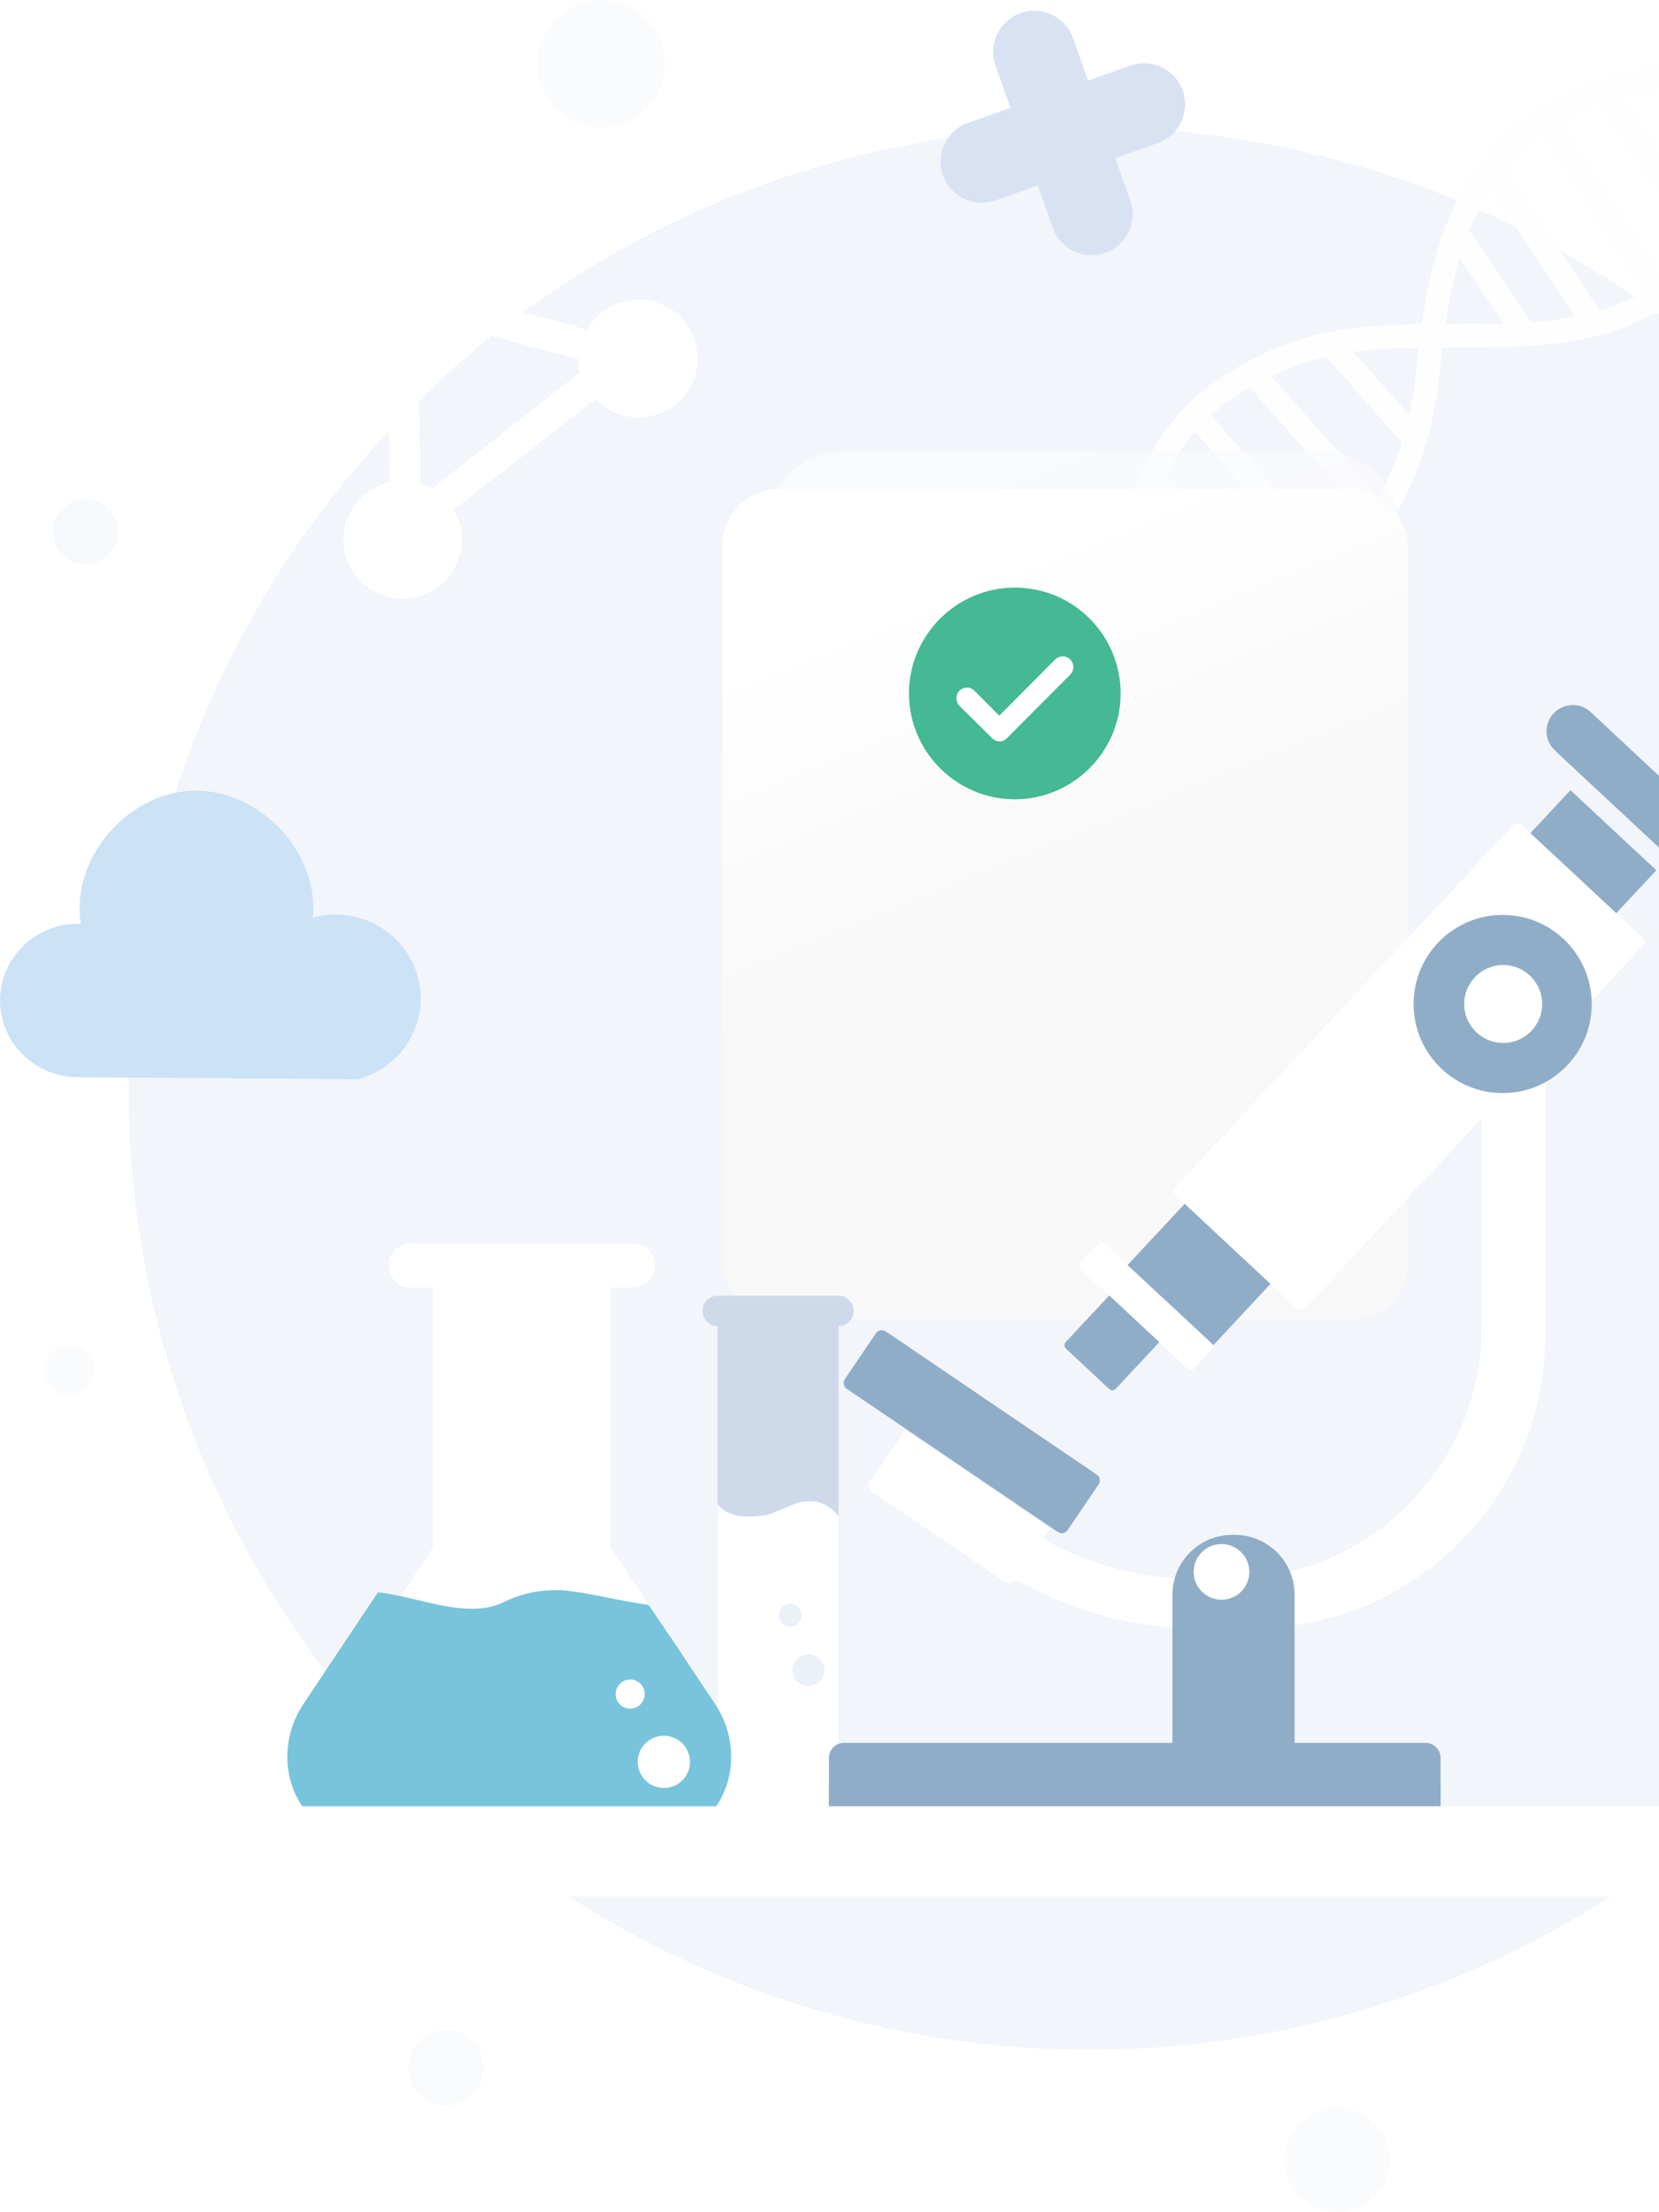 <svg width="264" height="352" viewBox="0 0 264 352" fill="none" xmlns="http://www.w3.org/2000/svg">
<circle cx="173.403" cy="173.222" r="152.942" fill="#F2F5F9"/>
<circle opacity="0.8" cx="95.665" cy="10.14" r="10.14" fill="#F2F5F9" fill-opacity="0.5"/>
<circle opacity="0.8" cx="11" cy="218" r="4" fill="#F2F5F9" fill-opacity="0.5"/>
<ellipse opacity="0.8" cx="5.196" cy="5.182" rx="5.196" ry="5.182" transform="matrix(-0.884 0.467 -0.471 -0.882 20.589 86.743)" fill="#95B9CE" fill-opacity="0.1"/>
<g filter="url(#filter0_d_8348_1052)">
<path d="M225.355 67.835C224.786 67.882 224.203 67.67 223.797 67.208L211.288 53.004C210.607 52.23 210.682 51.05 211.455 50.369C212.23 49.686 213.409 49.763 214.09 50.536L226.6 64.741C227.28 65.514 227.206 66.694 226.433 67.376C226.12 67.651 225.74 67.803 225.355 67.835Z" fill="#FEFEFF"/>
<path d="M242.945 51.13C242.294 51.184 241.633 50.895 241.241 50.314L230.196 33.95C229.619 33.095 229.845 31.935 230.699 31.358C231.552 30.781 232.715 31.006 233.291 31.86L244.337 48.225C244.913 49.08 244.688 50.24 243.833 50.817C243.559 51.002 243.253 51.105 242.945 51.13Z" fill="#FEFEFF"/>
<path d="M253.883 49.445C253.225 49.5 252.559 49.203 252.169 48.613L235.766 23.788C235.197 22.928 235.434 21.77 236.294 21.202C237.155 20.634 238.314 20.87 238.881 21.73L255.284 46.555C255.853 47.415 255.616 48.573 254.756 49.142C254.486 49.321 254.185 49.42 253.883 49.445Z" fill="#FEFEFF"/>
<path d="M219.912 79.904C219.269 80.051 218.567 79.851 218.098 79.322L198.365 57.052C197.681 56.281 197.752 55.101 198.524 54.417C199.297 53.734 200.477 53.804 201.159 54.576L220.892 76.846C221.577 77.617 221.505 78.797 220.734 79.481C220.491 79.696 220.207 79.837 219.912 79.904Z" fill="#FEFEFF"/>
<path d="M202.724 94.601C202.119 94.739 201.46 94.55 201.019 94.053L182.475 73.125C181.832 72.4 181.899 71.291 182.624 70.648C183.351 70.007 184.459 70.073 185.101 70.798L203.645 91.727C204.289 92.452 204.221 93.56 203.496 94.203C203.268 94.405 203.001 94.537 202.724 94.601Z" fill="#FEFEFF"/>
<path d="M264.437 44.963C263.774 45.018 263.103 44.716 262.715 44.119L244.235 15.666C243.674 14.801 243.919 13.645 244.784 13.083C245.648 12.521 246.804 12.767 247.366 13.632L265.846 42.086C266.408 42.95 266.162 44.106 265.297 44.668C265.03 44.842 264.734 44.938 264.437 44.963Z" fill="#FEFEFF"/>
<path d="M212.205 88.475C211.56 88.602 210.873 88.403 210.435 87.902L189.58 64.023C188.946 63.297 189.077 62.213 189.872 61.6C190.666 60.987 191.825 61.08 192.459 61.806L213.314 85.685C213.948 86.41 213.817 87.495 213.022 88.107C212.776 88.297 212.495 88.419 212.205 88.475Z" fill="#FEFEFF"/>
<path d="M272.147 37.54C271.485 37.595 270.817 37.295 270.428 36.701L253.872 11.399C253.307 10.537 253.55 9.38 254.412 8.815C255.275 8.249 256.432 8.493 256.997 9.355L273.553 34.657C274.118 35.52 273.875 36.677 273.013 37.241C272.744 37.417 272.446 37.515 272.147 37.54Z" fill="#FEFEFF"/>
<path d="M179.021 84.408C178.765 84.43 178.502 84.398 178.244 84.307C177.273 83.963 176.763 82.896 177.108 81.924C180.41 72.596 184.393 62.962 193.479 56.681C206.404 47.744 217.289 47.67 227.817 47.6C229.007 47.592 230.192 47.584 231.377 47.563C232.362 47.545 233.417 47.541 234.531 47.538C243.021 47.511 254.65 47.474 264.209 40.914C272.034 35.544 275.888 24.718 276.884 21.528C277.191 20.545 278.237 19.996 279.222 20.302C280.206 20.609 280.755 21.656 280.448 22.64C279.363 26.12 275.136 37.943 266.322 43.992C255.813 51.205 243.518 51.243 234.543 51.272C233.448 51.275 232.412 51.278 231.444 51.296C230.246 51.317 229.046 51.325 227.843 51.334C217.88 51.402 207.581 51.471 195.601 59.753C187.433 65.4 183.725 74.418 180.627 83.171C180.374 83.885 179.73 84.35 179.021 84.408Z" fill="#FEFEFF"/>
<path d="M191.128 98.625C190.152 98.706 189.268 98.013 189.128 97.029C188.981 96.009 189.69 95.063 190.71 94.916C196.068 94.149 204.632 91.152 211.14 85.234C222.175 75.199 224.564 62.956 225.402 54.621C226.967 39.054 229.639 28.105 238.663 18.208C246.486 9.627 257.893 7.549 266.223 6.03C267.252 5.846 268.209 6.519 268.394 7.533C268.579 8.547 267.907 9.519 266.893 9.704C258.652 11.206 248.395 13.075 241.422 20.724C233.094 29.858 230.604 40.206 229.118 54.994C228.218 63.942 225.637 77.097 213.652 87.996C206.519 94.484 197.121 97.77 191.241 98.612C191.203 98.618 191.166 98.622 191.128 98.625Z" fill="#FEFEFF"/>
</g>
<g filter="url(#filter1_d_8348_1052)">
<path d="M102.734 45.935C98.898 45.462 95.246 47.445 93.394 50.624L72.787 45.039C73.139 40.214 69.552 35.756 64.638 35.15C59.483 34.513 54.77 38.191 54.134 43.345C53.528 48.259 56.98 52.823 61.745 53.654L62.048 74.866C58.29 75.74 55.239 78.771 54.736 82.847C54.099 88.001 57.777 92.714 62.931 93.35C68.085 93.986 72.798 90.308 73.434 85.154C73.701 82.997 73.218 80.99 72.212 79.284L94.834 61.632C96.229 63.143 98.283 64.248 100.441 64.514C105.595 65.15 110.308 61.473 110.944 56.319C111.58 51.164 107.888 46.571 102.734 45.935ZM66.887 75.098L66.538 53.273C68.44 52.655 70.055 51.394 71.117 49.7L92.083 55.33C92.114 56.064 92.145 56.798 92.311 57.426L68.731 75.934C68.161 75.621 67.591 75.306 66.887 75.098Z" fill="white"/>
</g>
<g opacity="0.75" filter="url(#filter2_d_8348_1052)">
<rect x="122.339" y="69.289" width="100.376" height="122.681" rx="11.513" fill="url(#paint0_linear_8348_1052)"/>
</g>
<g filter="url(#filter3_d_8348_1052)">
<rect x="107" y="75.258" width="109.037" height="132.237" rx="8.955" fill="url(#paint1_linear_8348_1052)"/>
</g>
<path d="M161.488 93.497C152.217 93.497 144.645 101.068 144.645 110.34C144.645 119.611 152.216 127.182 161.488 127.182C170.759 127.182 178.33 119.611 178.33 110.34C178.33 101.068 170.836 93.497 161.488 93.497Z" fill="#45B894"/>
<path d="M152.674 109.914C153.346 109.24 154.395 109.24 155.067 109.914L159.012 113.877L167.909 104.941C168.581 104.267 169.63 104.267 170.302 104.941C170.973 105.615 170.973 106.669 170.302 107.344L160.229 117.459C159.893 117.796 159.474 117.965 159.054 117.965C158.634 117.965 158.215 117.796 157.879 117.459L152.674 112.317C152.045 111.643 152.045 110.589 152.674 109.914Z" fill="white"/>
<g filter="url(#filter4_d_8348_1052)">
<g filter="url(#filter5_d_8348_1052)">
<g filter="url(#filter6_i_8348_1052)">
<path fill-rule="evenodd" clip-rule="evenodd" d="M107.469 195.453C106.14 195.453 105.063 196.53 105.063 197.858C105.063 199.187 106.14 200.263 107.469 200.263H107.47V277.237C107.47 282.551 111.777 286.858 117.091 286.858C122.405 286.858 126.713 282.551 126.713 277.237V200.263C128.041 200.263 129.117 199.186 129.117 197.858C129.117 196.53 128.04 195.453 126.712 195.453H107.469Z" fill="#CEDAE9"/>
</g>
<g filter="url(#filter7_i_8348_1052)">
<path d="M107.469 229.664C107.469 229.664 108.672 231.569 112.28 231.569C115.888 231.569 115.888 231.093 119.497 229.663C124.307 227.757 126.713 231.569 126.713 231.569V277.237C126.713 282.551 122.405 286.859 117.091 286.859C111.777 286.859 107.469 282.551 107.469 277.237V229.664Z" fill="white"/>
</g>
</g>
<g filter="url(#filter8_d_8348_1052)">
<g filter="url(#filter9_i_8348_1052)">
<path d="M111.1 263.457L103.648 252.262C103.615 252.213 103.565 252.181 103.53 252.134L92.443 235.49V194.179H95.975C97.237 194.179 98.403 193.506 99.034 192.413C99.664 191.321 99.664 189.974 99.034 188.882C98.403 187.789 97.237 187.116 95.975 187.116H60.658C59.396 187.116 58.23 187.789 57.6 188.882C56.969 189.974 56.969 191.321 57.6 192.413C58.23 193.506 59.396 194.179 60.658 194.179H64.19V235.49L57.72 245.195L57.717 245.202L45.535 263.454C43.875 265.948 42.992 268.879 43 271.876C43.004 275.621 44.494 279.212 47.142 281.861C49.791 284.509 53.381 285.999 57.127 286.002H99.507C103.252 285.999 106.843 284.509 109.492 281.861C112.14 279.212 113.629 275.621 113.633 271.876C113.641 268.881 112.76 265.951 111.1 263.457Z" fill="white"/>
</g>
<g filter="url(#filter10_i_8348_1052)">
<path fill-rule="evenodd" clip-rule="evenodd" d="M57.424 245.641C63.689 246.25 71.588 250.081 77.42 247.206C78.359 246.741 79.338 246.36 80.347 246.07C80.393 246.056 80.438 246.042 80.483 246.027C80.615 245.985 80.746 245.944 80.88 245.908C81.834 245.657 82.806 245.481 83.788 245.385C83.979 245.365 84.168 245.354 84.359 245.343C84.416 245.339 84.474 245.336 84.531 245.332C85.492 245.267 86.457 245.275 87.416 245.357C87.542 245.368 87.665 245.389 87.788 245.41C87.879 245.426 87.969 245.441 88.061 245.453C92.368 246.015 94.415 246.721 100.516 247.66L103.53 252.135C103.547 252.157 103.566 252.176 103.586 252.194C103.608 252.215 103.631 252.236 103.648 252.262L111.1 263.458C112.76 265.952 113.641 268.881 113.633 271.876C113.629 275.622 112.14 279.213 109.492 281.861C106.843 284.509 103.252 285.999 99.507 286.003H57.127C53.381 285.999 49.791 284.509 47.142 281.861C44.494 279.213 43.004 275.622 43 271.876C42.992 268.88 43.875 265.949 45.535 263.455L57.424 245.641Z" fill="#78C4DC"/>
</g>
<circle cx="97.922" cy="270.617" r="4.157" fill="white"/>
<circle cx="92.558" cy="259.832" r="2.316" fill="white"/>
<circle cx="118.001" cy="247.296" r="1.822" fill="#D2DBED" fill-opacity="0.42"/>
<circle cx="120.917" cy="256.043" r="2.551" fill="#D2DBED" fill-opacity="0.42"/>
</g>
</g>
<g filter="url(#filter11_d_8348_1052)">
<path d="M270.052 132.768C271.625 131.081 271.533 128.439 269.847 126.867L251.219 109.49C249.532 107.918 246.891 108.01 245.317 109.696C243.745 111.382 243.837 114.024 245.523 115.597L264.151 132.973C265.837 134.546 268.479 134.454 270.052 132.768Z" fill="#90ADC8"/>
<g filter="url(#filter12_i_8348_1052)">
<path d="M261.665 130.655L189.186 208.356L175.528 195.616L248.008 117.915L261.665 130.655Z" fill="#90ADC8"/>
</g>
<path d="M188.006 214.034L191.001 210.822C191.214 210.594 191.202 210.236 190.973 210.023L173.74 193.948C173.512 193.735 173.154 193.748 172.941 193.976L169.946 197.188C169.733 197.416 169.745 197.774 169.973 197.986L187.207 214.062C187.435 214.275 187.792 214.262 188.006 214.034Z" fill="white"/>
<path d="M188.006 214.034L191.002 210.822C191.214 210.594 191.202 210.236 190.974 210.023L183.653 203.195L179.886 207.233L187.207 214.062C187.435 214.274 187.793 214.262 188.006 214.034Z" fill="white"/>
<path d="M182.572 209.739L175.648 217.161C175.369 217.461 174.901 217.477 174.602 217.198L167.72 210.779C167.421 210.5 167.405 210.031 167.684 209.732L174.608 202.309L182.572 209.739Z" fill="#90ADC8"/>
<g filter="url(#filter13_i_8348_1052)">
<path d="M255.526 142.642L201.703 200.342C201.372 200.697 200.816 200.716 200.461 200.385L181.165 182.386C180.811 182.055 180.791 181.499 181.122 181.144L234.945 123.444C235.276 123.089 235.832 123.07 236.187 123.401L255.483 141.4C255.837 141.731 255.857 142.287 255.526 142.642Z" fill="white"/>
</g>
<path d="M233.871 167.282V207.339C233.871 229.495 215.91 247.449 193.754 247.449H188.579C177.49 247.449 167.232 243.856 158.921 237.771L156.995 240.348L154.318 243.927C164.003 251.057 175.972 255.274 188.922 255.274H197.362C223.112 255.274 243.993 234.399 243.993 208.642V167.282H233.871Z" fill="white"/>
<path d="M165.15 239.38L159.561 247.615C159.222 248.114 158.543 248.244 158.044 247.905L136.814 233.496C136.315 233.157 136.186 232.478 136.524 231.979L142.114 223.744L165.15 239.38Z" fill="white"/>
<path d="M165.15 239.38L162.049 243.949L139.012 228.313L142.113 223.744L165.15 239.38Z" fill="white"/>
<g filter="url(#filter14_i_8348_1052)">
<path d="M176.916 235.387L171.987 242.65C171.635 243.168 170.93 243.303 170.412 242.951L136.851 220.172C136.333 219.821 136.198 219.116 136.55 218.598L141.48 211.335C141.831 210.817 142.536 210.682 143.054 211.034L176.615 233.813C177.133 234.164 177.268 234.869 176.916 235.387Z" fill="#90ADC8"/>
</g>
<path d="M198.88 250.9C198.88 253.383 196.867 255.396 194.384 255.396C191.9 255.396 189.887 253.383 189.887 250.9C189.887 248.416 191.9 246.403 194.384 246.403C196.867 246.403 198.88 248.416 198.88 250.9Z" fill="#90ADC8"/>
<path fill-rule="evenodd" clip-rule="evenodd" d="M204.106 278.747V249.948C204.106 244.672 199.832 240.398 194.556 240.398H194.384H194.22C188.944 240.398 184.663 244.672 184.663 249.948V278.747H194.384H204.106Z" fill="#90ADC8"/>
<g filter="url(#filter15_i_8348_1052)">
<path d="M233.331 285.622H136V274.897C136 273.577 137.07 272.506 138.39 272.506H230.941C232.261 272.506 233.331 273.577 233.331 274.897V285.622Z" fill="#90ADC8"/>
<path d="M233.331 286.692H136V278.984H233.331V286.692Z" fill="#90ADC8"/>
</g>
</g>
<circle cx="194.382" cy="250.115" r="4.43" fill="white"/>
<path d="M253.295 159.752C253.295 167.58 246.949 173.926 239.121 173.926C231.292 173.926 224.946 167.58 224.946 159.752C224.946 151.923 231.292 145.577 239.121 145.577C246.949 145.577 253.295 151.923 253.295 159.752ZM233.051 159.752C233.051 163.104 235.769 165.821 239.121 165.821C242.473 165.821 245.19 163.104 245.19 159.752C245.19 156.4 242.473 153.682 239.121 153.682C235.769 153.682 233.051 156.4 233.051 159.752Z" fill="#90ADC8"/>
<circle cx="239.209" cy="159.752" r="6.201" fill="white"/>
<circle opacity="0.8" cx="71" cy="329" r="6" fill="#E6EBF1" fill-opacity="0.35"/>
<circle opacity="0.8" cx="212.75" cy="343.663" r="8.337" fill="#F2F5F9" fill-opacity="0.5"/>
<g filter="url(#filter16_d_8348_1052)">
<rect x="32.291" y="286.449" width="261.1" height="14.365" rx="7.182" fill="white"/>
</g>
<g filter="url(#filter17_i_8348_1052)">
<path fill-rule="evenodd" clip-rule="evenodd" d="M163.404 4.08C159.995 5.283 158.207 9.022 159.41 12.431L161.787 19.165L155.055 21.541C151.646 22.744 149.858 26.483 151.062 29.892C152.265 33.301 156.004 35.089 159.412 33.886L166.144 31.509L168.521 38.242C169.724 41.651 173.463 43.439 176.872 42.236C180.281 41.032 182.069 37.294 180.865 33.885L178.489 27.152L185.223 24.775C188.632 23.572 190.42 19.833 189.217 16.424C188.014 13.015 184.275 11.227 180.866 12.431L174.132 14.808L171.755 8.074C170.551 4.665 166.813 2.877 163.404 4.08Z" fill="#D9E2F3"/>
</g>
<path d="M57.015 171.717C60.48 170.771 63.422 168.509 65.192 165.429C66.963 162.35 67.417 158.704 66.455 155.295C65.494 151.885 63.195 148.991 60.065 147.25C56.935 145.508 53.229 145.061 49.764 146.007C50.844 135.685 41.3 125.538 30.749 125.814C20.199 126.091 11.202 136.718 12.859 146.982C9.569 146.866 6.366 148.041 3.956 150.248C1.546 152.456 0.126 155.515 0.008 158.752C-0.11 161.99 1.085 165.141 3.328 167.512C5.572 169.883 8.681 171.28 11.972 171.396L57.015 171.717Z" fill="#CCE2F6"/>
<defs>
<filter id="filter0_d_8348_1052" x="167" y="-0" width="123.533" height="112.632" filterUnits="userSpaceOnUse" color-interpolation-filters="sRGB">
<feFlood flood-opacity="0" result="BackgroundImageFix"/>
<feColorMatrix in="SourceAlpha" type="matrix" values="0 0 0 0 0 0 0 0 0 0 0 0 0 0 0 0 0 0 127 0" result="hardAlpha"/>
<feOffset dy="4"/>
<feGaussianBlur stdDeviation="5"/>
<feComposite in2="hardAlpha" operator="out"/>
<feColorMatrix type="matrix" values="0 0 0 0 0.753 0 0 0 0 0.784 0 0 0 0 0.829 0 0 0 0.25 0"/>
<feBlend mode="normal" in2="BackgroundImageFix" result="effect1_dropShadow_8348_1052"/>
<feBlend mode="normal" in="SourceGraphic" in2="effect1_dropShadow_8348_1052" result="shape"/>
</filter>
<filter id="filter1_d_8348_1052" x="41.065" y="23.902" width="82.95" height="84.343" filterUnits="userSpaceOnUse" color-interpolation-filters="sRGB">
<feFlood flood-opacity="0" result="BackgroundImageFix"/>
<feColorMatrix in="SourceAlpha" type="matrix" values="0 0 0 0 0 0 0 0 0 0 0 0 0 0 0 0 0 0 127 0" result="hardAlpha"/>
<feOffset dy="1.824"/>
<feGaussianBlur stdDeviation="6.5"/>
<feComposite in2="hardAlpha" operator="out"/>
<feColorMatrix type="matrix" values="0 0 0 0 0.875 0 0 0 0 0.91 0 0 0 0 0.957 0 0 0 0.53 0"/>
<feBlend mode="normal" in2="BackgroundImageFix" result="effect1_dropShadow_8348_1052"/>
<feBlend mode="normal" in="SourceGraphic" in2="effect1_dropShadow_8348_1052" result="shape"/>
</filter>
<filter id="filter2_d_8348_1052" x="110.826" y="60.334" width="123.402" height="145.708" filterUnits="userSpaceOnUse" color-interpolation-filters="sRGB">
<feFlood flood-opacity="0" result="BackgroundImageFix"/>
<feColorMatrix in="SourceAlpha" type="matrix" values="0 0 0 0 0 0 0 0 0 0 0 0 0 0 0 0 0 0 127 0" result="hardAlpha"/>
<feOffset dy="2.558"/>
<feGaussianBlur stdDeviation="5.757"/>
<feComposite in2="hardAlpha" operator="out"/>
<feColorMatrix type="matrix" values="0 0 0 0 0.851 0 0 0 0 0.886 0 0 0 0 0.929 0 0 0 0.9 0"/>
<feBlend mode="normal" in2="BackgroundImageFix" result="effect1_dropShadow_8348_1052"/>
<feBlend mode="normal" in="SourceGraphic" in2="effect1_dropShadow_8348_1052" result="shape"/>
</filter>
<filter id="filter3_d_8348_1052" x="103.487" y="66.304" width="132.064" height="155.263" filterUnits="userSpaceOnUse" color-interpolation-filters="sRGB">
<feFlood flood-opacity="0" result="BackgroundImageFix"/>
<feColorMatrix in="SourceAlpha" type="matrix" values="0 0 0 0 0 0 0 0 0 0 0 0 0 0 0 0 0 0 127 0" result="hardAlpha"/>
<feOffset dx="8" dy="2.558"/>
<feGaussianBlur stdDeviation="5.757"/>
<feComposite in2="hardAlpha" operator="out"/>
<feColorMatrix type="matrix" values="0 0 0 0 0.78 0 0 0 0 0.824 0 0 0 0 0.883 0 0 0 0.49 0"/>
<feBlend mode="normal" in2="BackgroundImageFix" result="effect1_dropShadow_8348_1052"/>
<feBlend mode="normal" in="SourceGraphic" in2="effect1_dropShadow_8348_1052" result="shape"/>
</filter>
<filter id="filter4_d_8348_1052" x="42.046" y="186.162" width="99.47" height="113.096" filterUnits="userSpaceOnUse" color-interpolation-filters="sRGB">
<feFlood flood-opacity="0" result="BackgroundImageFix"/>
<feColorMatrix in="SourceAlpha" type="matrix" values="0 0 0 0 0 0 0 0 0 0 0 0 0 0 0 0 0 0 127 0" result="hardAlpha"/>
<feOffset dx="5.723" dy="5.723"/>
<feGaussianBlur stdDeviation="3.338"/>
<feComposite in2="hardAlpha" operator="out"/>
<feColorMatrix type="matrix" values="0 0 0 0 0.875 0 0 0 0 0.91 0 0 0 0 0.957 0 0 0 0.25 0"/>
<feBlend mode="normal" in2="BackgroundImageFix" result="effect1_dropShadow_8348_1052"/>
<feBlend mode="normal" in="SourceGraphic" in2="effect1_dropShadow_8348_1052" result="shape"/>
</filter>
<filter id="filter5_d_8348_1052" x="100.063" y="191.453" width="40.054" height="107.406" filterUnits="userSpaceOnUse" color-interpolation-filters="sRGB">
<feFlood flood-opacity="0" result="BackgroundImageFix"/>
<feColorMatrix in="SourceAlpha" type="matrix" values="0 0 0 0 0 0 0 0 0 0 0 0 0 0 0 0 0 0 127 0" result="hardAlpha"/>
<feOffset dx="3" dy="4"/>
<feGaussianBlur stdDeviation="4"/>
<feComposite in2="hardAlpha" operator="out"/>
<feColorMatrix type="matrix" values="0 0 0 0 0.68 0 0 0 0 0.732 0 0 0 0 0.808 0 0 0 0.25 0"/>
<feBlend mode="normal" in2="BackgroundImageFix" result="effect1_dropShadow_8348_1052"/>
<feBlend mode="normal" in="SourceGraphic" in2="effect1_dropShadow_8348_1052" result="shape"/>
</filter>
<filter id="filter6_i_8348_1052" x="103.063" y="195.453" width="26.054" height="92.406" filterUnits="userSpaceOnUse" color-interpolation-filters="sRGB">
<feFlood flood-opacity="0" result="BackgroundImageFix"/>
<feBlend mode="normal" in="SourceGraphic" in2="BackgroundImageFix" result="shape"/>
<feColorMatrix in="SourceAlpha" type="matrix" values="0 0 0 0 0 0 0 0 0 0 0 0 0 0 0 0 0 0 127 0" result="hardAlpha"/>
<feOffset dx="-2" dy="1"/>
<feGaussianBlur stdDeviation="2"/>
<feComposite in2="hardAlpha" operator="arithmetic" k2="-1" k3="1"/>
<feColorMatrix type="matrix" values="0 0 0 0 0.679 0 0 0 0 0.778 0 0 0 0 0.871 0 0 0 1 0"/>
<feBlend mode="normal" in2="shape" result="effect1_innerShadow_8348_1052"/>
</filter>
<filter id="filter7_i_8348_1052" x="105.469" y="229.129" width="21.243" height="57.729" filterUnits="userSpaceOnUse" color-interpolation-filters="sRGB">
<feFlood flood-opacity="0" result="BackgroundImageFix"/>
<feBlend mode="normal" in="SourceGraphic" in2="BackgroundImageFix" result="shape"/>
<feColorMatrix in="SourceAlpha" type="matrix" values="0 0 0 0 0 0 0 0 0 0 0 0 0 0 0 0 0 0 127 0" result="hardAlpha"/>
<feOffset dx="-2"/>
<feGaussianBlur stdDeviation="2"/>
<feComposite in2="hardAlpha" operator="arithmetic" k2="-1" k3="1"/>
<feColorMatrix type="matrix" values="0 0 0 0 0.906 0 0 0 0 0.929 0 0 0 0 0.953 0 0 0 1 0"/>
<feBlend mode="normal" in2="shape" result="effect1_innerShadow_8348_1052"/>
</filter>
<filter id="filter8_d_8348_1052" x="34" y="180.116" width="102.468" height="120.887" filterUnits="userSpaceOnUse" color-interpolation-filters="sRGB">
<feFlood flood-opacity="0" result="BackgroundImageFix"/>
<feColorMatrix in="SourceAlpha" type="matrix" values="0 0 0 0 0 0 0 0 0 0 0 0 0 0 0 0 0 0 127 0" result="hardAlpha"/>
<feOffset dx="2" dy="4"/>
<feGaussianBlur stdDeviation="5.5"/>
<feComposite in2="hardAlpha" operator="out"/>
<feColorMatrix type="matrix" values="0 0 0 0 0.711 0 0 0 0 0.753 0 0 0 0 0.817 0 0 0 0.3 0"/>
<feBlend mode="normal" in2="BackgroundImageFix" result="effect1_dropShadow_8348_1052"/>
<feBlend mode="normal" in="SourceGraphic" in2="effect1_dropShadow_8348_1052" result="shape"/>
</filter>
<filter id="filter9_i_8348_1052" x="40" y="187.116" width="73.633" height="99.887" filterUnits="userSpaceOnUse" color-interpolation-filters="sRGB">
<feFlood flood-opacity="0" result="BackgroundImageFix"/>
<feBlend mode="normal" in="SourceGraphic" in2="BackgroundImageFix" result="shape"/>
<feColorMatrix in="SourceAlpha" type="matrix" values="0 0 0 0 0 0 0 0 0 0 0 0 0 0 0 0 0 0 127 0" result="hardAlpha"/>
<feOffset dx="-3" dy="1"/>
<feGaussianBlur stdDeviation="2"/>
<feComposite in2="hardAlpha" operator="arithmetic" k2="-1" k3="1"/>
<feColorMatrix type="matrix" values="0 0 0 0 0.78 0 0 0 0 0.815 0 0 0 0 0.867 0 0 0 0.25 0"/>
<feBlend mode="normal" in2="shape" result="effect1_innerShadow_8348_1052"/>
</filter>
<filter id="filter10_i_8348_1052" x="39" y="243.289" width="74.633" height="42.715" filterUnits="userSpaceOnUse" color-interpolation-filters="sRGB">
<feFlood flood-opacity="0" result="BackgroundImageFix"/>
<feBlend mode="normal" in="SourceGraphic" in2="BackgroundImageFix" result="shape"/>
<feColorMatrix in="SourceAlpha" type="matrix" values="0 0 0 0 0 0 0 0 0 0 0 0 0 0 0 0 0 0 127 0" result="hardAlpha"/>
<feOffset dx="-5" dy="-2"/>
<feGaussianBlur stdDeviation="2"/>
<feComposite in2="hardAlpha" operator="arithmetic" k2="-1" k3="1"/>
<feColorMatrix type="matrix" values="0 0 0 0 0.399 0 0 0 0 0.729 0 0 0 0 0.833 0 0 0 1 0"/>
<feBlend mode="normal" in2="shape" result="effect1_innerShadow_8348_1052"/>
</filter>
<filter id="filter11_d_8348_1052" x="129.324" y="103.6" width="152.342" height="195.491" filterUnits="userSpaceOnUse" color-interpolation-filters="sRGB">
<feFlood flood-opacity="0" result="BackgroundImageFix"/>
<feColorMatrix in="SourceAlpha" type="matrix" values="0 0 0 0 0 0 0 0 0 0 0 0 0 0 0 0 0 0 127 0" result="hardAlpha"/>
<feOffset dx="1.908" dy="3.815"/>
<feGaussianBlur stdDeviation="4.292"/>
<feComposite in2="hardAlpha" operator="out"/>
<feColorMatrix type="matrix" values="0 0 0 0 0.906 0 0 0 0 0.923 0 0 0 0 0.946 0 0 0 0.68 0"/>
<feBlend mode="multiply" in2="BackgroundImageFix" result="effect1_dropShadow_8348_1052"/>
<feBlend mode="normal" in="SourceGraphic" in2="effect1_dropShadow_8348_1052" result="shape"/>
</filter>
<filter id="filter12_i_8348_1052" x="175.528" y="117.915" width="86.138" height="94.441" filterUnits="userSpaceOnUse" color-interpolation-filters="sRGB">
<feFlood flood-opacity="0" result="BackgroundImageFix"/>
<feBlend mode="normal" in="SourceGraphic" in2="BackgroundImageFix" result="shape"/>
<feColorMatrix in="SourceAlpha" type="matrix" values="0 0 0 0 0 0 0 0 0 0 0 0 0 0 0 0 0 0 127 0" result="hardAlpha"/>
<feOffset dy="4"/>
<feGaussianBlur stdDeviation="2"/>
<feComposite in2="hardAlpha" operator="arithmetic" k2="-1" k3="1"/>
<feColorMatrix type="matrix" values="0 0 0 0 0.47 0 0 0 0 0.585 0 0 0 0 0.696 0 0 0 1 0"/>
<feBlend mode="normal" in2="shape" result="effect1_innerShadow_8348_1052"/>
</filter>
<filter id="filter13_i_8348_1052" x="180.886" y="123.165" width="78.876" height="81.456" filterUnits="userSpaceOnUse" color-interpolation-filters="sRGB">
<feFlood flood-opacity="0" result="BackgroundImageFix"/>
<feBlend mode="normal" in="SourceGraphic" in2="BackgroundImageFix" result="shape"/>
<feColorMatrix in="SourceAlpha" type="matrix" values="0 0 0 0 0 0 0 0 0 0 0 0 0 0 0 0 0 0 127 0" result="hardAlpha"/>
<feOffset dx="4" dy="4"/>
<feGaussianBlur stdDeviation="4.5"/>
<feComposite in2="hardAlpha" operator="arithmetic" k2="-1" k3="1"/>
<feColorMatrix type="matrix" values="0 0 0 0 0.646 0 0 0 0 0.699 0 0 0 0 0.779 0 0 0 0.25 0"/>
<feBlend mode="normal" in2="shape" result="effect1_innerShadow_8348_1052"/>
</filter>
<filter id="filter14_i_8348_1052" x="132.354" y="207.838" width="44.758" height="35.309" filterUnits="userSpaceOnUse" color-interpolation-filters="sRGB">
<feFlood flood-opacity="0" result="BackgroundImageFix"/>
<feBlend mode="normal" in="SourceGraphic" in2="BackgroundImageFix" result="shape"/>
<feColorMatrix in="SourceAlpha" type="matrix" values="0 0 0 0 0 0 0 0 0 0 0 0 0 0 0 0 0 0 127 0" result="hardAlpha"/>
<feOffset dx="-4" dy="-3"/>
<feGaussianBlur stdDeviation="2"/>
<feComposite in2="hardAlpha" operator="arithmetic" k2="-1" k3="1"/>
<feColorMatrix type="matrix" values="0 0 0 0 0.478 0 0 0 0 0.592 0 0 0 0 0.706 0 0 0 1 0"/>
<feBlend mode="normal" in2="shape" result="effect1_innerShadow_8348_1052"/>
</filter>
<filter id="filter15_i_8348_1052" x="130" y="272.506" width="103.331" height="15.185" filterUnits="userSpaceOnUse" color-interpolation-filters="sRGB">
<feFlood flood-opacity="0" result="BackgroundImageFix"/>
<feBlend mode="normal" in="SourceGraphic" in2="BackgroundImageFix" result="shape"/>
<feColorMatrix in="SourceAlpha" type="matrix" values="0 0 0 0 0 0 0 0 0 0 0 0 0 0 0 0 0 0 127 0" result="hardAlpha"/>
<feOffset dx="-6" dy="1"/>
<feGaussianBlur stdDeviation="6.5"/>
<feComposite in2="hardAlpha" operator="arithmetic" k2="-1" k3="1"/>
<feColorMatrix type="matrix" values="0 0 0 0 0.478 0 0 0 0 0.592 0 0 0 0 0.706 0 0 0 1 0"/>
<feBlend mode="normal" in2="shape" result="effect1_innerShadow_8348_1052"/>
</filter>
<filter id="filter16_d_8348_1052" x="31.338" y="283.588" width="268.73" height="21.995" filterUnits="userSpaceOnUse" color-interpolation-filters="sRGB">
<feFlood flood-opacity="0" result="BackgroundImageFix"/>
<feColorMatrix in="SourceAlpha" type="matrix" values="0 0 0 0 0 0 0 0 0 0 0 0 0 0 0 0 0 0 127 0" result="hardAlpha"/>
<feOffset dx="2.861" dy="0.954"/>
<feGaussianBlur stdDeviation="1.908"/>
<feComposite in2="hardAlpha" operator="out"/>
<feColorMatrix type="matrix" values="0 0 0 0 0.875 0 0 0 0 0.91 0 0 0 0 0.957 0 0 0 0.25 0"/>
<feBlend mode="normal" in2="BackgroundImageFix" result="effect1_dropShadow_8348_1052"/>
<feBlend mode="normal" in="SourceGraphic" in2="effect1_dropShadow_8348_1052" result="shape"/>
</filter>
<filter id="filter17_i_8348_1052" x="149.687" y="1.705" width="39.905" height="40.905" filterUnits="userSpaceOnUse" color-interpolation-filters="sRGB">
<feFlood flood-opacity="0" result="BackgroundImageFix"/>
<feBlend mode="normal" in="SourceGraphic" in2="BackgroundImageFix" result="shape"/>
<feColorMatrix in="SourceAlpha" type="matrix" values="0 0 0 0 0 0 0 0 0 0 0 0 0 0 0 0 0 0 127 0" result="hardAlpha"/>
<feOffset dx="-1" dy="-2"/>
<feGaussianBlur stdDeviation="6"/>
<feComposite in2="hardAlpha" operator="arithmetic" k2="-1" k3="1"/>
<feColorMatrix type="matrix" values="0 0 0 0 0.67 0 0 0 0 0.743 0 0 0 0 0.879 0 0 0 1 0"/>
<feBlend mode="normal" in2="shape" result="effect1_innerShadow_8348_1052"/>
</filter>
<linearGradient id="paint0_linear_8348_1052" x1="154.374" y1="69.289" x2="203.092" y2="204.644" gradientUnits="userSpaceOnUse">
<stop stop-color="#FBFCFF"/>
<stop offset="1" stop-color="#EFF2F7"/>
</linearGradient>
<linearGradient id="paint1_linear_8348_1052" x1="135.717" y1="92.181" x2="157.504" y2="145.659" gradientUnits="userSpaceOnUse">
<stop stop-color="white"/>
<stop offset="1" stop-color="#F8F8F8"/>
</linearGradient>
</defs>
</svg>
